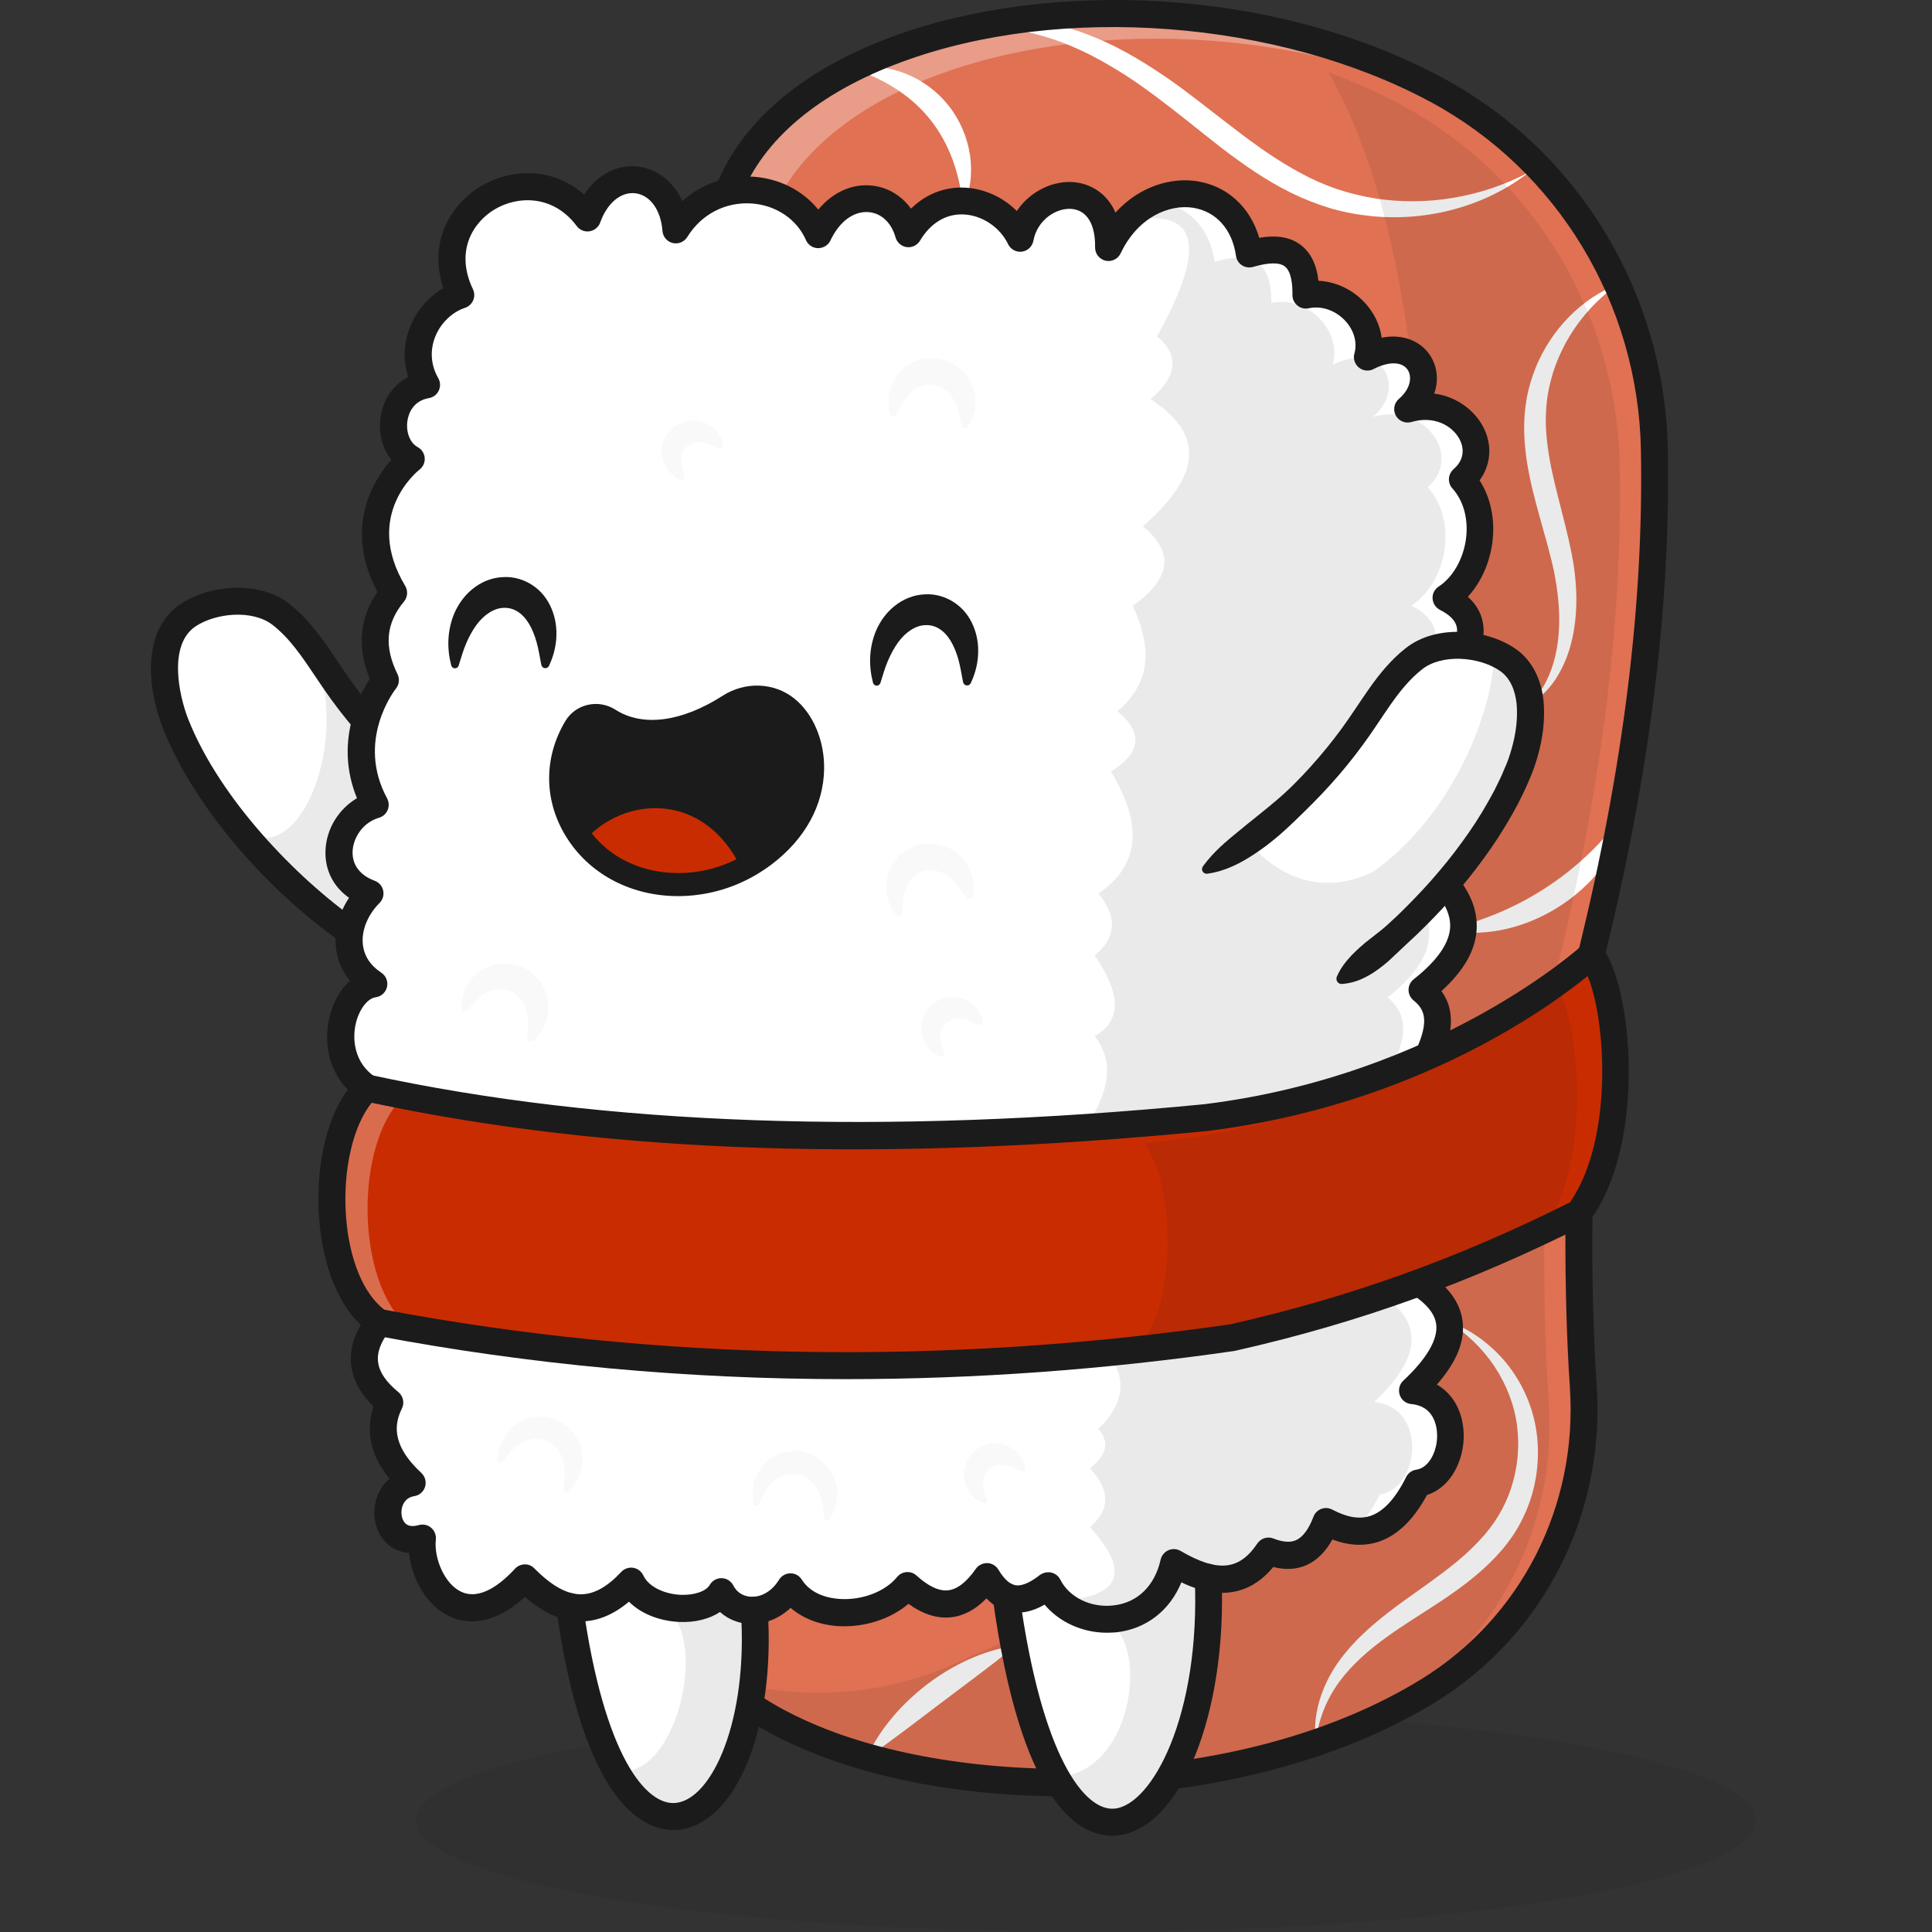 <svg width="64" height="64" viewBox="0 0 64 64" fill="none" xmlns="http://www.w3.org/2000/svg">
<rect x="0" y="0" width="64" height="64" fill="#333333" stroke="none"/>
<g clip-path="url(#clip0_766_11229)">
<g opacity="0.3">
<path opacity="0.3" d="M35.975 64C48.233 64 58.169 62.345 58.169 60.304C58.169 58.263 48.233 56.608 35.975 56.608C23.718 56.608 13.782 58.263 13.782 60.304C13.782 62.345 23.718 64 35.975 64Z" fill="#1B1B1B"/>
</g>
<path d="M52.712 31.645C52.712 31.645 52 39.203 52.45 45.939C52.722 49.995 50.764 53.892 47.306 56.013C39.456 60.835 25.815 59.668 22.747 54.326C22.553 53.992 22.403 53.639 22.299 53.272L24.123 6.36C26.133 1.21 35.393 -0.86 43.279 1.281C44.788 1.69 46.248 2.254 47.596 2.978C51.972 5.334 54.712 9.931 54.803 14.914C54.9 20.353 54.111 25.945 52.712 31.645Z" fill="#E07153"/>
<path d="M31.02 1.133C31.424 0.931 31.862 0.794 32.312 0.709C32.762 0.628 33.225 0.605 33.688 0.625C34.149 0.651 34.609 0.725 35.06 0.832C35.51 0.944 35.947 1.102 36.372 1.281C37.224 1.641 38.011 2.131 38.761 2.649C39.509 3.175 40.206 3.749 40.918 4.285C41.623 4.827 42.34 5.337 43.104 5.743C43.483 5.95 43.877 6.121 44.282 6.261C44.485 6.325 44.691 6.391 44.9 6.437C45.106 6.496 45.319 6.529 45.533 6.57C47.24 6.838 49.054 6.549 50.649 5.707C49.222 6.825 47.314 7.341 45.459 7.162C44.996 7.116 44.533 7.034 44.081 6.902C43.63 6.766 43.193 6.595 42.773 6.389C41.933 5.975 41.175 5.444 40.455 4.893C39.738 4.334 39.048 3.765 38.339 3.234C37.985 2.968 37.626 2.713 37.258 2.476C36.886 2.241 36.51 2.019 36.12 1.82C35.342 1.427 34.515 1.128 33.65 0.993C33.218 0.921 32.778 0.898 32.337 0.916C31.895 0.942 31.455 1.013 31.02 1.133Z" fill="white"/>
<path d="M28.285 2.282C28.842 2.149 29.445 2.223 29.994 2.437C30.544 2.654 31.045 3.022 31.422 3.497C31.798 3.971 32.042 4.543 32.131 5.128C32.218 5.712 32.157 6.32 31.902 6.835C31.841 6.269 31.729 5.755 31.551 5.276C31.373 4.798 31.129 4.359 30.826 3.974C30.521 3.588 30.15 3.254 29.725 2.973C29.295 2.69 28.822 2.465 28.285 2.282Z" fill="white"/>
<path d="M53.603 9.413C52.547 10.159 51.794 11.22 51.435 12.379C51.349 12.67 51.282 12.964 51.244 13.262C51.211 13.559 51.199 13.86 51.211 14.163C51.239 14.768 51.351 15.376 51.496 15.988C51.641 16.601 51.814 17.219 51.959 17.854C52.03 18.173 52.099 18.492 52.145 18.827C52.188 19.159 52.219 19.493 52.219 19.827C52.221 20.496 52.132 21.175 51.888 21.805C51.758 22.117 51.606 22.418 51.4 22.681C51.194 22.941 50.947 23.169 50.675 23.342C50.893 23.102 51.079 22.844 51.221 22.569C51.361 22.29 51.463 21.994 51.529 21.696C51.664 21.093 51.677 20.473 51.618 19.858C51.59 19.552 51.539 19.245 51.481 18.942C51.417 18.643 51.339 18.334 51.257 18.03C51.089 17.42 50.906 16.803 50.753 16.165C50.68 15.845 50.613 15.519 50.565 15.19C50.519 14.858 50.491 14.521 50.489 14.181C50.489 13.842 50.519 13.497 50.58 13.16C50.644 12.823 50.746 12.494 50.87 12.18C51.384 10.919 52.389 9.878 53.603 9.413Z" fill="white"/>
<path d="M54.012 26.678C53.911 27.337 53.623 27.964 53.236 28.518C52.847 29.072 52.351 29.555 51.791 29.937C51.229 30.32 50.601 30.604 49.944 30.762C49.288 30.918 48.601 30.953 47.953 30.803C48.593 30.632 49.189 30.438 49.756 30.19C50.324 29.943 50.858 29.646 51.364 29.304C51.868 28.962 52.341 28.572 52.779 28.135C53.219 27.696 53.618 27.211 54.012 26.678Z" fill="white"/>
<path d="M47.942 43.759C48.652 44.004 49.293 44.461 49.804 45.04C50.311 45.625 50.68 46.35 50.845 47.128C51.008 47.907 50.972 48.726 50.753 49.497C50.641 49.882 50.481 50.255 50.28 50.605C50.077 50.954 49.83 51.271 49.56 51.559C49.018 52.136 48.395 52.598 47.769 53.017C47.141 53.435 46.51 53.813 45.922 54.239C45.337 54.663 44.788 55.138 44.365 55.712C43.946 56.289 43.656 56.981 43.59 57.729C43.536 57.356 43.562 56.971 43.643 56.595C43.724 56.22 43.867 55.858 44.05 55.513C44.426 54.827 44.973 54.257 45.556 53.765C46.139 53.27 46.767 52.848 47.36 52.419C47.955 51.991 48.527 51.549 49.003 51.036C49.486 50.528 49.848 49.941 50.061 49.285C50.275 48.629 50.344 47.922 50.255 47.23C50.166 46.539 49.904 45.867 49.507 45.267C49.112 44.67 48.576 44.157 47.942 43.759Z" fill="white"/>
<path d="M28.73 58.208C28.939 57.711 29.239 57.272 29.58 56.868C29.921 56.465 30.31 56.102 30.73 55.783C31.149 55.464 31.605 55.191 32.086 54.974C32.566 54.757 33.073 54.592 33.607 54.53C33.202 54.885 32.793 55.189 32.391 55.495L31.19 56.399L29.992 57.307C29.585 57.606 29.18 57.917 28.73 58.208Z" fill="white"/>
<g opacity="0.55">
<path opacity="0.55" d="M48.876 3.765C47.556 3.063 46.131 2.517 44.656 2.118C36.772 -0.023 27.512 2.044 25.499 7.198L23.675 54.109C23.782 54.477 23.932 54.827 24.125 55.163C24.555 55.911 25.194 56.58 25.995 57.16C24.538 56.417 23.401 55.467 22.747 54.329C22.553 53.994 22.403 53.642 22.299 53.275L24.123 6.363C26.133 1.212 35.393 -0.858 43.279 1.284C44.788 1.692 46.248 2.256 47.596 2.981C48.039 3.219 48.466 3.481 48.876 3.765Z" fill="white"/>
</g>
<path d="M35.222 59.505C32.226 59.505 29.381 59.028 27.054 58.119C24.232 57.019 22.439 55.385 21.869 53.394C21.8 53.157 21.938 52.91 22.174 52.841C22.411 52.772 22.658 52.91 22.726 53.147C23.345 55.309 25.596 56.59 27.377 57.284C32.488 59.28 41.254 59.206 47.075 55.63C50.379 53.601 52.267 49.898 52.005 45.967C51.557 39.272 52.262 31.678 52.27 31.602C52.272 31.579 52.275 31.558 52.28 31.538C53.77 25.473 54.45 20.039 54.358 14.924C54.272 10.069 51.6 5.643 47.385 3.374C42.333 0.656 35.133 0.112 29.875 2.052C27.127 3.065 25.283 4.612 24.538 6.524C24.449 6.754 24.189 6.866 23.96 6.777C23.731 6.687 23.619 6.427 23.708 6.197C24.55 4.04 26.575 2.317 29.567 1.212C32.154 0.258 35.339 -0.153 38.537 0.051C41.923 0.268 45.129 1.146 47.807 2.588C52.305 5.01 55.157 9.73 55.249 14.909C55.343 20.093 54.656 25.591 53.152 31.719C53.104 32.265 52.468 39.507 52.893 45.908C53.178 50.173 51.125 54.191 47.538 56.394C44.79 58.081 41.124 59.16 37.217 59.434C36.548 59.482 35.881 59.505 35.222 59.505Z" fill="#1B1B1B"/>
<path d="M11.586 30.869C10.416 30.047 9.205 28.947 8.162 27.722C7.167 26.55 6.328 25.267 5.824 24C5.389 22.905 5.119 21.116 6.236 20.376C7.071 19.825 8.48 19.715 9.302 20.351C9.785 20.726 10.162 21.208 10.513 21.716C10.716 22.01 10.91 22.311 11.113 22.604C11.423 23.051 11.754 23.485 12.11 23.896C14.713 26.75 14.074 28.988 11.586 30.869Z" fill="white"/>
<path d="M11.589 30.948L11.551 30.923C10.352 30.083 9.134 28.96 8.114 27.763C7.05 26.509 6.239 25.215 5.766 24.021C5.369 23.018 5.013 21.108 6.203 20.32C7.03 19.774 8.488 19.636 9.342 20.299C9.854 20.695 10.248 21.218 10.566 21.678C10.67 21.828 10.772 21.979 10.871 22.13C10.968 22.275 11.067 22.421 11.166 22.563C11.477 23.013 11.813 23.447 12.159 23.85C13.377 25.187 13.94 26.466 13.833 27.645C13.726 28.804 13.003 29.874 11.627 30.918L11.589 30.948ZM7.875 19.98C7.289 19.98 6.694 20.149 6.272 20.427C5.15 21.17 5.501 23.005 5.885 23.975C6.353 25.157 7.157 26.438 8.21 27.681C9.21 28.858 10.408 29.96 11.584 30.793C12.907 29.782 13.601 28.751 13.703 27.638C13.807 26.494 13.255 25.249 12.062 23.937C11.711 23.526 11.373 23.089 11.06 22.637C10.96 22.494 10.861 22.346 10.765 22.201C10.663 22.05 10.564 21.9 10.459 21.749C10.146 21.297 9.76 20.784 9.264 20.399C8.887 20.108 8.383 19.98 7.875 19.98Z" fill="#1B1B1B"/>
<g opacity="0.3">
<path opacity="0.3" d="M44.729 57.307C45.225 57.065 45.704 56.805 46.162 56.524C49.619 54.403 51.575 50.508 51.303 46.449C50.855 39.711 51.565 32.156 51.565 32.156C52.967 26.456 53.753 20.864 53.656 15.427C53.567 10.445 50.827 5.848 46.449 3.492C45.668 3.071 44.846 2.706 44.002 2.392C50.695 14.003 46.614 49.331 32.203 54.837C29.717 56.105 26.898 56.463 23.749 55.595C27.845 59.579 38.771 60.34 46.027 56.718C45.607 56.93 45.175 57.126 44.729 57.307Z" fill="#1B1B1B"/>
</g>
<g opacity="0.3">
<path opacity="0.3" d="M11.459 30.742C10.289 29.92 9.078 28.82 8.035 27.594C8.068 27.548 8.088 27.526 8.088 27.526C9.922 28.812 11.65 24.526 10.386 21.586C10.589 21.88 10.782 22.181 10.986 22.474C11.296 22.921 11.627 23.355 11.983 23.766C14.586 26.622 13.947 28.86 11.459 30.742Z" fill="#1B1B1B"/>
</g>
<path d="M20.401 58.507C19.773 57.292 19.223 55.365 18.865 52.583L22.088 52.654L24.985 52.718C25.367 58.829 22.464 62.507 20.401 58.507Z" fill="white"/>
<path d="M22.302 60.243C21.602 60.243 20.918 59.65 20.343 58.535C19.653 57.203 19.134 55.202 18.801 52.588L18.791 52.511L25.049 52.649L25.052 52.71C25.314 56.904 24.031 59.809 22.642 60.194C22.53 60.227 22.416 60.243 22.302 60.243ZM18.941 52.649C19.274 55.209 19.785 57.169 20.46 58.474C21.096 59.709 21.859 60.273 22.609 60.066C23.94 59.696 25.166 56.873 24.924 52.782L18.941 52.649Z" fill="#1B1B1B"/>
<path d="M35.047 58.984C34.35 57.813 33.734 55.845 33.327 52.881L36.871 52.547L40.023 52.248C40.282 58.374 37.258 62.7 35.047 58.984Z" fill="white"/>
<path d="M36.835 60.426C36.309 60.426 35.65 60.123 34.991 59.017C34.225 57.734 33.645 55.671 33.264 52.892L33.253 52.825L40.081 52.179L40.084 52.246C40.252 56.202 38.98 59.844 37.245 60.365C37.123 60.401 36.985 60.426 36.835 60.426ZM33.398 52.94C33.778 55.671 34.35 57.693 35.1 58.954C35.736 60.021 36.467 60.467 37.212 60.243C38.669 59.806 40.13 56.654 39.962 52.317L33.398 52.94Z" fill="#1B1B1B"/>
<path d="M11.586 31.316C11.497 31.316 11.408 31.29 11.332 31.234C8.712 29.394 6.389 26.619 5.412 24.161C4.865 22.783 4.69 20.864 5.992 20.001C6.923 19.386 8.559 19.207 9.574 19.996C10.256 20.524 10.729 21.231 11.187 21.915C11.284 22.061 11.38 22.204 11.479 22.347C11.782 22.783 12.108 23.207 12.449 23.602C12.609 23.789 12.589 24.072 12.403 24.233C12.217 24.394 11.935 24.373 11.774 24.187C11.416 23.768 11.07 23.322 10.749 22.857C10.648 22.712 10.548 22.564 10.449 22.413C10.011 21.76 9.599 21.145 9.032 20.703C8.358 20.182 7.15 20.307 6.483 20.746C5.565 21.354 5.923 23.031 6.239 23.832C7.279 26.453 9.803 29.072 11.843 30.504C12.044 30.645 12.092 30.925 11.953 31.127C11.866 31.25 11.726 31.316 11.586 31.316Z" fill="#1B1B1B"/>
<g opacity="0.3">
<path opacity="0.3" d="M35.047 58.984C35.085 58.903 35.11 58.854 35.11 58.854C37.759 58.63 38.171 53.637 36.23 53.596L36.871 52.544L40.023 52.246C40.282 58.374 37.258 62.701 35.047 58.984Z" fill="#1B1B1B"/>
</g>
<path d="M47.489 26.471C48.553 27.196 48.265 27.919 47.266 28.641C49.138 30.218 48.67 31.561 47.108 32.789C47.843 33.365 47.69 34.144 47.316 34.974C47.253 35.117 47.182 35.26 47.108 35.405L46.726 42.327C46.899 42.419 47.054 42.516 47.192 42.616C48.431 43.506 48.296 44.653 46.79 46.059C48.571 46.217 48.316 48.93 46.981 49.122C46.161 50.776 45.116 51.029 43.928 50.398C43.506 51.498 42.837 51.697 42.02 51.376C41.17 52.642 40.069 52.45 38.883 51.758C38.402 53.874 36.179 54.048 35.113 53.04C34.958 52.892 34.828 52.718 34.729 52.524C33.958 53.137 33.261 53.183 32.694 52.226C31.882 53.395 30.999 53.367 30.066 52.524C29.175 53.609 26.977 53.808 26.184 52.568C25.578 53.558 24.339 53.589 23.894 52.726C23.416 53.555 21.414 53.461 20.905 52.374C19.62 53.747 18.473 53.367 17.387 52.266C15.267 54.564 13.843 52.318 13.995 50.947C12.639 51.337 12.449 49.311 13.657 49.119C12.723 48.257 12.469 47.368 12.914 46.46C11.869 45.602 11.848 44.711 12.553 43.8L12.161 36.038C10.678 35.02 11.316 32.73 12.385 32.592C11.233 31.826 11.398 30.453 12.258 29.593C10.648 28.996 11.113 27.041 12.431 26.658C11.23 24.452 12.764 22.538 12.764 22.538C12.24 21.466 12.326 20.501 13.039 19.646C11.406 16.923 13.624 15.21 13.624 15.21C12.733 14.73 12.83 12.977 14.133 12.755C13.433 11.542 14.163 10.138 15.267 9.776C13.911 6.925 17.684 4.842 19.465 7.223C20.144 5.319 22.243 5.638 22.393 7.616C23.578 5.702 26.313 5.952 27.107 7.775C27.901 6.095 29.682 6.274 30.096 7.744C31.124 6.011 33.159 6.565 33.795 7.892C34.113 6.156 36.764 5.733 36.721 8.198C36.879 7.862 37.074 7.573 37.293 7.333C37.517 7.083 37.771 6.884 38.033 6.738C39.407 5.973 41.124 6.575 41.384 8.413C42.496 8.086 43.279 8.283 43.261 9.773C44.452 9.521 45.614 10.677 45.297 11.825C46.92 10.983 47.777 12.561 46.632 13.548C48.344 13.043 49.621 14.855 48.443 15.876C49.456 17.002 49.079 19.036 47.904 19.802C49.354 20.54 48.576 21.729 47.777 22.768C49.502 24.189 48.805 25.297 47.489 26.471Z" fill="white"/>
<path d="M36.675 53.701C36.087 53.701 35.502 53.489 35.085 53.106L35.065 53.088C34.92 52.95 34.797 52.795 34.703 52.624C34.271 52.953 33.889 53.081 33.541 53.017C33.223 52.958 32.935 52.731 32.686 52.343C32.309 52.856 31.902 53.142 31.47 53.19C31.032 53.241 30.559 53.047 30.068 52.619C29.559 53.198 28.674 53.535 27.791 53.481C27.089 53.441 26.522 53.157 26.181 52.685C25.863 53.152 25.362 53.428 24.861 53.407C24.449 53.392 24.1 53.19 23.886 52.848C23.634 53.18 23.126 53.366 22.523 53.341C21.795 53.31 21.164 52.978 20.887 52.486C20.345 53.042 19.814 53.318 19.259 53.323C19.251 53.323 19.244 53.323 19.236 53.323C18.643 53.323 18.035 53.009 17.384 52.361C16.351 53.453 15.555 53.42 15.066 53.195C14.306 52.846 13.873 51.82 13.922 51.033C13.568 51.11 13.263 51.033 13.049 50.809C12.8 50.546 12.718 50.112 12.848 49.729C12.957 49.403 13.202 49.173 13.522 49.083C12.652 48.239 12.421 47.363 12.833 46.48C11.861 45.661 11.744 44.755 12.487 43.782L12.098 36.074C11.243 35.469 11.118 34.489 11.291 33.771C11.441 33.151 11.8 32.694 12.227 32.564C11.805 32.245 11.558 31.819 11.51 31.326C11.451 30.744 11.688 30.111 12.143 29.619C11.507 29.351 11.146 28.822 11.166 28.189C11.192 27.485 11.668 26.849 12.334 26.622C11.278 24.585 12.497 22.788 12.688 22.525C12.179 21.458 12.271 20.486 12.96 19.633C11.525 17.196 13.146 15.542 13.512 15.213C13.115 14.95 12.904 14.401 12.993 13.842C13.09 13.25 13.474 12.831 14.031 12.701C13.749 12.165 13.713 11.562 13.929 10.991C14.153 10.404 14.616 9.937 15.176 9.73C14.524 8.288 15.168 7.07 16.109 6.498C17.046 5.929 18.473 5.881 19.442 7.085C19.773 6.264 20.424 5.796 21.124 5.891C21.813 5.983 22.314 6.578 22.434 7.425C23.014 6.598 23.94 6.154 24.945 6.225C25.889 6.294 26.705 6.825 27.105 7.622C27.499 6.879 28.145 6.458 28.817 6.511C29.404 6.56 29.89 6.968 30.109 7.583C30.557 6.904 31.2 6.547 31.936 6.583C32.673 6.616 33.388 7.057 33.765 7.701C34.014 6.807 34.861 6.333 35.556 6.401C36.118 6.458 36.708 6.894 36.772 7.935C36.907 7.693 37.062 7.473 37.24 7.279C37.464 7.029 37.721 6.825 37.998 6.672C38.718 6.271 39.55 6.23 40.224 6.565C40.87 6.886 41.297 7.509 41.432 8.321C42.084 8.14 42.552 8.168 42.864 8.405C43.167 8.637 43.317 9.056 43.32 9.686C43.895 9.595 44.503 9.809 44.925 10.263C45.307 10.672 45.472 11.2 45.383 11.7C46.222 11.315 46.8 11.585 47.047 11.95C47.288 12.31 47.309 12.902 46.838 13.423C47.762 13.25 48.487 13.727 48.789 14.281C49.092 14.835 48.99 15.44 48.53 15.874C48.973 16.394 49.166 17.132 49.064 17.905C48.962 18.689 48.576 19.383 48.021 19.787C48.428 20.014 48.672 20.299 48.749 20.636C48.899 21.303 48.377 22.073 47.861 22.75C48.525 23.306 48.853 23.845 48.863 24.391C48.879 25.167 48.237 25.866 47.589 26.453C48.006 26.755 48.22 27.074 48.225 27.405C48.23 27.799 47.95 28.199 47.367 28.633C48.174 29.328 48.56 29.996 48.548 30.678C48.535 31.377 48.097 32.064 47.207 32.778C47.942 33.411 47.706 34.249 47.372 34.989C47.306 35.134 47.233 35.282 47.169 35.41L46.79 42.279C46.953 42.368 47.1 42.46 47.227 42.552C47.769 42.94 48.059 43.386 48.09 43.876C48.13 44.507 47.739 45.222 46.93 46.003C47.777 46.146 48.1 46.881 48.115 47.493C48.133 48.218 47.757 49.043 47.021 49.17C46.607 49.997 46.108 50.508 45.543 50.691C45.073 50.845 44.538 50.771 43.958 50.477C43.752 50.988 43.475 51.322 43.134 51.472C42.824 51.61 42.465 51.6 42.04 51.444C41.084 52.823 39.819 52.358 38.919 51.848C38.692 52.731 38.14 53.349 37.357 53.589C37.138 53.668 36.907 53.701 36.675 53.701ZM35.138 52.984L35.154 52.996C35.701 53.514 36.571 53.709 37.321 53.479C38.084 53.246 38.616 52.631 38.817 51.748L38.837 51.664L38.911 51.707C40.308 52.522 41.249 52.409 41.964 51.345L41.992 51.301L42.04 51.319C42.452 51.48 42.793 51.498 43.083 51.368C43.406 51.225 43.668 50.891 43.867 50.377L43.892 50.311L43.956 50.344C44.536 50.653 45.042 50.73 45.505 50.582C46.042 50.408 46.52 49.908 46.922 49.096L46.937 49.066L46.971 49.06C47.655 48.964 48.006 48.188 47.988 47.509C47.973 46.891 47.647 46.202 46.782 46.125L46.64 46.112L46.744 46.015C47.591 45.224 48.001 44.512 47.963 43.899C47.935 43.45 47.662 43.037 47.154 42.672C47.021 42.575 46.866 42.48 46.696 42.388L46.66 42.368L47.052 35.379C47.118 35.249 47.194 35.099 47.258 34.95C47.581 34.236 47.81 33.424 47.067 32.842L47.004 32.791L47.067 32.74C47.968 32.033 48.41 31.362 48.42 30.688C48.431 30.032 48.039 29.379 47.222 28.692L47.159 28.638L47.225 28.59C47.815 28.164 48.1 27.781 48.095 27.418C48.09 27.114 47.874 26.813 47.449 26.525L47.38 26.479L47.441 26.425C48.087 25.849 48.749 25.157 48.733 24.406C48.723 23.886 48.395 23.367 47.731 22.821L47.683 22.783L47.721 22.735C48.232 22.071 48.764 21.308 48.624 20.68C48.55 20.353 48.303 20.085 47.871 19.866L47.772 19.814L47.863 19.753C48.433 19.383 48.833 18.692 48.937 17.903C49.036 17.142 48.838 16.422 48.393 15.925L48.349 15.876L48.398 15.833C48.85 15.44 48.957 14.873 48.675 14.355C48.372 13.798 47.606 13.329 46.642 13.612L46.36 13.696L46.584 13.502C47.169 12.997 47.176 12.387 46.94 12.035C46.711 11.695 46.151 11.453 45.319 11.887L45.19 11.953L45.228 11.813C45.365 11.317 45.218 10.776 44.831 10.363C44.419 9.921 43.819 9.722 43.266 9.84L43.188 9.855V9.776C43.195 9.156 43.06 8.732 42.781 8.52C42.493 8.3 42.038 8.285 41.392 8.477L41.32 8.497L41.31 8.423C41.196 7.619 40.789 7.004 40.16 6.692C39.524 6.376 38.738 6.414 38.054 6.797C37.789 6.945 37.545 7.142 37.329 7.379C37.108 7.622 36.919 7.907 36.767 8.229L36.639 8.497L36.645 8.201C36.662 7.234 36.248 6.613 35.538 6.542C34.859 6.473 34.017 6.976 33.846 7.905L33.81 8.099L33.727 7.923C33.398 7.239 32.676 6.756 31.925 6.723C31.195 6.69 30.562 7.065 30.14 7.777L30.063 7.905L30.023 7.762C29.842 7.124 29.374 6.698 28.799 6.649C28.148 6.593 27.517 7.037 27.153 7.805L27.092 7.93L27.036 7.803C26.677 6.983 25.871 6.43 24.927 6.363C23.912 6.289 22.978 6.772 22.434 7.652L22.332 7.818L22.317 7.624C22.251 6.746 21.772 6.121 21.098 6.029C20.432 5.939 19.808 6.417 19.513 7.246L19.473 7.359L19.401 7.264C18.48 6.031 17.079 6.065 16.165 6.618C15.26 7.17 14.644 8.349 15.311 9.75L15.341 9.817L15.273 9.84C14.718 10.021 14.257 10.473 14.039 11.047C13.825 11.608 13.873 12.203 14.174 12.724L14.219 12.803L14.13 12.818C13.583 12.913 13.202 13.306 13.11 13.87C13.021 14.411 13.24 14.939 13.642 15.156L13.728 15.202L13.649 15.264C13.56 15.332 11.497 16.974 13.082 19.615L13.105 19.654L13.077 19.689C12.38 20.529 12.291 21.453 12.81 22.512L12.828 22.548L12.802 22.579C12.787 22.597 11.309 24.488 12.472 26.635L12.51 26.704L12.433 26.727C11.79 26.913 11.306 27.533 11.284 28.199C11.261 28.812 11.619 29.302 12.265 29.542L12.36 29.575L12.288 29.647C11.815 30.121 11.568 30.747 11.624 31.318C11.675 31.816 11.945 32.24 12.405 32.546L12.548 32.641L12.377 32.664C11.945 32.72 11.553 33.179 11.403 33.807C11.238 34.491 11.357 35.425 12.184 35.995L12.21 36.012L12.604 43.831L12.589 43.848C11.861 44.788 11.976 45.627 12.94 46.419L12.978 46.452L12.955 46.498C12.527 47.371 12.772 48.239 13.682 49.081L13.779 49.17L13.649 49.191C13.316 49.244 13.062 49.459 12.955 49.778C12.84 50.117 12.909 50.498 13.128 50.727C13.265 50.873 13.522 51.018 13.962 50.893L14.054 50.868L14.044 50.962C13.96 51.712 14.367 52.744 15.107 53.086C15.565 53.297 16.323 53.318 17.325 52.233L17.371 52.185L17.417 52.233C18.063 52.887 18.653 53.203 19.226 53.203C19.233 53.203 19.238 53.203 19.246 53.203C19.785 53.195 20.307 52.915 20.844 52.34L20.907 52.271L20.948 52.356C21.18 52.851 21.795 53.19 22.515 53.221C23.116 53.246 23.629 53.042 23.823 52.703L23.881 52.601L23.935 52.705C24.118 53.06 24.454 53.272 24.853 53.287C25.344 53.303 25.817 53.027 26.115 52.542L26.168 52.455L26.224 52.542C26.535 53.029 27.092 53.321 27.789 53.361C28.644 53.412 29.534 53.063 30.002 52.493L30.045 52.443L30.094 52.488C30.577 52.925 31.03 53.119 31.445 53.073C31.859 53.024 32.256 52.731 32.625 52.2L32.681 52.118L32.732 52.203C32.974 52.608 33.248 52.843 33.551 52.899C33.877 52.961 34.245 52.823 34.673 52.483L34.734 52.435L34.77 52.506C34.871 52.677 34.991 52.838 35.138 52.984Z" fill="#1B1B1B"/>
<path d="M36.667 54.086C35.856 54.086 35.085 53.734 34.604 53.155C34.207 53.384 33.833 53.464 33.472 53.397C33.18 53.343 32.915 53.193 32.676 52.95C32.317 53.318 31.928 53.527 31.513 53.573C31.053 53.627 30.577 53.476 30.094 53.129C29.496 53.635 28.631 53.918 27.768 53.867C27.145 53.828 26.596 53.614 26.191 53.262C25.817 53.614 25.337 53.811 24.846 53.795C24.466 53.782 24.12 53.64 23.851 53.4C23.505 53.629 23.029 53.752 22.505 53.729C21.95 53.706 21.287 53.512 20.836 53.058C20.327 53.486 19.798 53.706 19.261 53.711C18.641 53.721 18.028 53.451 17.389 52.897C16.262 53.928 15.361 53.762 14.904 53.55C14.112 53.185 13.639 52.274 13.548 51.447C13.245 51.422 12.975 51.297 12.769 51.08C12.418 50.709 12.306 50.135 12.482 49.612C12.566 49.359 12.713 49.147 12.904 48.986C12.156 48.07 12.159 47.228 12.375 46.59C11.477 45.714 11.378 44.691 12.092 43.672L11.719 36.278C10.843 35.558 10.721 34.486 10.915 33.687C11.037 33.184 11.281 32.766 11.596 32.493C11.329 32.168 11.166 31.783 11.126 31.369C11.07 30.823 11.23 30.244 11.563 29.741C11.044 29.376 10.759 28.822 10.782 28.179C10.808 27.459 11.217 26.801 11.825 26.441C11.077 24.618 11.881 23.061 12.25 22.49C11.823 21.456 11.909 20.471 12.502 19.608C11.378 17.482 12.362 15.912 12.963 15.23C12.662 14.855 12.525 14.329 12.614 13.786C12.708 13.201 13.041 12.739 13.522 12.489C13.352 11.961 13.364 11.399 13.571 10.863C13.784 10.302 14.186 9.832 14.687 9.546C14.186 8.045 14.901 6.795 15.909 6.182C16.865 5.6 18.267 5.49 19.348 6.447C19.788 5.779 20.455 5.426 21.172 5.523C21.719 5.597 22.294 5.973 22.604 6.664C23.243 6.085 24.077 5.791 24.97 5.855C25.83 5.917 26.598 6.317 27.107 6.943C27.573 6.384 28.198 6.088 28.847 6.144C29.389 6.19 29.857 6.47 30.178 6.912C30.664 6.432 31.284 6.187 31.953 6.215C32.607 6.246 33.225 6.532 33.683 6.989C34.136 6.312 34.922 5.968 35.594 6.036C36.12 6.09 36.665 6.389 36.952 7.042C37.743 6.169 38.794 5.873 39.639 6.001C40.651 6.154 41.414 6.858 41.715 7.879C42.297 7.777 42.75 7.856 43.091 8.117C43.419 8.367 43.612 8.757 43.676 9.301C44.238 9.327 44.793 9.582 45.202 10.018C45.52 10.358 45.714 10.766 45.77 11.187C46.502 11.042 47.072 11.325 47.36 11.751C47.619 12.134 47.663 12.599 47.51 13.038C48.26 13.135 48.838 13.597 49.118 14.115C49.446 14.717 49.398 15.386 49.013 15.912C49.382 16.486 49.535 17.214 49.436 17.972C49.344 18.666 49.054 19.302 48.624 19.769C48.881 19.998 49.044 20.266 49.112 20.573C49.275 21.298 48.856 22.043 48.367 22.719C48.94 23.271 49.224 23.825 49.235 24.404C49.25 25.195 48.744 25.877 48.151 26.461C48.441 26.757 48.591 27.079 48.596 27.421C48.601 27.845 48.385 28.258 47.937 28.672C48.609 29.343 48.929 30.012 48.919 30.703C48.907 31.431 48.522 32.13 47.749 32.832C48.408 33.73 47.881 34.851 47.535 35.533L47.174 42.087C47.937 42.557 48.367 43.118 48.449 43.759C48.535 44.423 48.255 45.117 47.599 45.865C48.136 46.176 48.466 46.761 48.487 47.504C48.51 48.328 48.09 49.262 47.271 49.523C46.823 50.352 46.279 50.875 45.653 51.077C45.185 51.227 44.676 51.202 44.136 50.998C43.91 51.409 43.623 51.692 43.282 51.845C42.954 51.991 42.585 52.011 42.178 51.909C41.163 53.142 39.898 52.785 39.135 52.417C38.751 53.349 37.98 53.953 36.998 54.071C36.891 54.079 36.779 54.086 36.667 54.086ZM34.726 52.083C34.759 52.083 34.79 52.085 34.823 52.093C34.953 52.121 35.065 52.208 35.126 52.33C35.421 52.92 36.148 53.272 36.899 53.18C37.688 53.086 38.252 52.532 38.448 51.664C38.479 51.526 38.575 51.411 38.705 51.353C38.835 51.297 38.985 51.304 39.107 51.376C40.338 52.093 41.051 52.024 41.651 51.13C41.768 50.957 41.989 50.888 42.183 50.965C42.496 51.087 42.74 51.105 42.931 51.021C43.157 50.921 43.353 50.658 43.511 50.242C43.556 50.122 43.651 50.028 43.77 49.984C43.89 49.939 44.022 49.949 44.134 50.008C44.62 50.265 45.029 50.334 45.388 50.219C45.823 50.079 46.225 49.645 46.581 48.928C46.647 48.795 46.772 48.706 46.917 48.685C47.36 48.621 47.622 48.032 47.606 47.521C47.599 47.241 47.5 46.577 46.749 46.511C46.574 46.495 46.424 46.378 46.368 46.209C46.312 46.044 46.357 45.857 46.485 45.737C47.263 45.012 47.64 44.364 47.576 43.869C47.523 43.463 47.166 43.078 46.513 42.725C46.36 42.644 46.268 42.48 46.279 42.307L46.66 35.385C46.663 35.323 46.681 35.262 46.709 35.206C47.296 34.055 47.327 33.534 46.831 33.144C46.724 33.059 46.66 32.929 46.66 32.791C46.66 32.653 46.724 32.523 46.831 32.439C47.622 31.816 48.029 31.224 48.039 30.68C48.047 30.154 47.691 29.585 46.978 28.985C46.874 28.896 46.815 28.764 46.82 28.626C46.825 28.488 46.894 28.36 47.006 28.279C47.629 27.829 47.718 27.551 47.718 27.423C47.716 27.258 47.545 27.051 47.24 26.841C47.126 26.765 47.054 26.637 47.047 26.502C47.039 26.364 47.093 26.231 47.194 26.14C48.008 25.412 48.367 24.881 48.357 24.414C48.349 24.018 48.059 23.582 47.495 23.117C47.309 22.964 47.278 22.691 47.423 22.5C47.754 22.071 48.37 21.27 48.255 20.762C48.207 20.552 48.026 20.369 47.701 20.203C47.558 20.131 47.467 19.988 47.456 19.827C47.446 19.666 47.525 19.516 47.66 19.429C48.128 19.123 48.474 18.518 48.563 17.849C48.647 17.201 48.484 16.591 48.113 16.18C48.031 16.091 47.991 15.973 47.998 15.853C48.006 15.733 48.062 15.621 48.151 15.542C48.604 15.149 48.436 14.707 48.344 14.539C48.113 14.112 47.517 13.755 46.754 13.98C46.553 14.038 46.337 13.949 46.238 13.765C46.139 13.582 46.179 13.352 46.34 13.214C46.747 12.862 46.775 12.466 46.63 12.249C46.444 11.973 46.001 11.966 45.5 12.226C45.342 12.308 45.152 12.287 45.014 12.175C44.877 12.063 44.818 11.879 44.867 11.708C44.968 11.343 44.854 10.937 44.559 10.623C44.238 10.279 43.775 10.12 43.35 10.212C43.218 10.24 43.081 10.207 42.977 10.12C42.872 10.034 42.811 9.906 42.814 9.768C42.819 9.429 42.778 8.99 42.559 8.824C42.379 8.686 42.015 8.694 41.509 8.842C41.384 8.877 41.252 8.859 41.142 8.788C41.033 8.719 40.962 8.604 40.944 8.477C40.819 7.593 40.282 6.999 39.514 6.881C38.736 6.764 37.695 7.185 37.123 8.392C37.034 8.581 36.823 8.683 36.619 8.635C36.416 8.586 36.273 8.403 36.276 8.193C36.288 7.435 36.011 6.973 35.512 6.922C34.998 6.871 34.36 7.282 34.233 7.974C34.197 8.165 34.044 8.311 33.854 8.336C33.663 8.362 33.477 8.262 33.393 8.086C33.126 7.527 32.533 7.131 31.92 7.103C31.338 7.078 30.826 7.387 30.478 7.971C30.386 8.124 30.213 8.209 30.038 8.186C29.862 8.163 29.715 8.035 29.666 7.864C29.529 7.377 29.196 7.063 28.779 7.027C28.28 6.986 27.807 7.336 27.509 7.966C27.435 8.124 27.277 8.219 27.099 8.221C26.924 8.219 26.769 8.114 26.698 7.953C26.397 7.264 25.713 6.8 24.909 6.741C24.037 6.68 23.235 7.093 22.767 7.851C22.665 8.015 22.469 8.096 22.284 8.05C22.095 8.004 21.961 7.844 21.945 7.65C21.892 6.96 21.543 6.47 21.058 6.404C20.577 6.34 20.116 6.718 19.882 7.371C19.826 7.527 19.691 7.637 19.529 7.662C19.366 7.688 19.203 7.619 19.106 7.489C18.328 6.447 17.145 6.476 16.374 6.943C15.672 7.369 15.064 8.316 15.667 9.582C15.723 9.697 15.725 9.832 15.674 9.949C15.623 10.067 15.524 10.159 15.405 10.197C14.967 10.34 14.583 10.718 14.408 11.177C14.237 11.629 14.275 12.106 14.517 12.525C14.591 12.652 14.596 12.806 14.535 12.938C14.474 13.071 14.349 13.165 14.207 13.188C13.66 13.283 13.53 13.735 13.499 13.924C13.438 14.299 13.578 14.674 13.835 14.809C13.967 14.881 14.056 15.016 14.069 15.167C14.082 15.317 14.016 15.465 13.896 15.557C13.82 15.616 12.021 17.071 13.423 19.409C13.52 19.572 13.504 19.779 13.385 19.924C12.784 20.647 12.716 21.412 13.169 22.334C13.245 22.49 13.225 22.676 13.115 22.811C13.062 22.88 11.787 24.532 12.823 26.446C12.886 26.566 12.894 26.706 12.843 26.831C12.792 26.956 12.685 27.051 12.556 27.089C12.001 27.25 11.696 27.773 11.68 28.207C11.665 28.651 11.925 28.996 12.413 29.177C12.556 29.231 12.662 29.351 12.693 29.501C12.726 29.649 12.68 29.805 12.573 29.912C12.181 30.305 11.973 30.816 12.019 31.275C12.057 31.66 12.263 31.977 12.632 32.222C12.787 32.324 12.861 32.513 12.82 32.694C12.777 32.876 12.627 33.013 12.444 33.036C12.177 33.072 11.902 33.429 11.79 33.889C11.655 34.45 11.749 35.211 12.416 35.67C12.53 35.749 12.601 35.877 12.609 36.015L13.001 43.779C13.006 43.887 12.973 43.991 12.907 44.076C12.309 44.846 12.395 45.456 13.197 46.115C13.357 46.248 13.405 46.472 13.314 46.659C13.09 47.113 12.914 47.828 13.957 48.792C14.082 48.907 14.13 49.086 14.082 49.249C14.034 49.413 13.894 49.535 13.726 49.561C13.479 49.599 13.377 49.762 13.331 49.893C13.263 50.094 13.301 50.332 13.421 50.457C13.515 50.556 13.667 50.579 13.873 50.52C14.016 50.48 14.171 50.513 14.283 50.61C14.397 50.707 14.453 50.852 14.438 51C14.369 51.603 14.718 52.473 15.283 52.731C15.906 53.017 16.593 52.473 17.061 51.965C17.142 51.876 17.259 51.825 17.379 51.822C17.501 51.817 17.618 51.868 17.702 51.955C18.272 52.532 18.776 52.813 19.241 52.813C19.246 52.813 19.251 52.813 19.256 52.813C19.686 52.807 20.119 52.565 20.582 52.07C20.683 51.963 20.831 51.912 20.976 51.935C21.121 51.958 21.246 52.052 21.309 52.185C21.505 52.603 22.073 52.81 22.548 52.831C22.994 52.848 23.388 52.716 23.51 52.504C23.591 52.363 23.744 52.274 23.907 52.279C24.07 52.282 24.217 52.376 24.291 52.519C24.454 52.833 24.731 52.889 24.884 52.894C25.237 52.91 25.586 52.693 25.805 52.333C25.883 52.203 26.026 52.121 26.178 52.118C26.339 52.116 26.476 52.195 26.558 52.325C26.886 52.838 27.491 52.948 27.825 52.968C28.565 53.014 29.328 52.721 29.72 52.238C29.796 52.144 29.911 52.085 30.03 52.078C30.152 52.067 30.272 52.111 30.361 52.192C30.758 52.552 31.111 52.716 31.412 52.68C31.712 52.647 32.02 52.407 32.325 51.97C32.411 51.845 32.556 51.779 32.706 51.779C32.856 51.784 32.996 51.866 33.073 51.996C33.256 52.302 33.444 52.476 33.632 52.511C33.894 52.56 34.22 52.353 34.449 52.172C34.528 52.116 34.627 52.083 34.726 52.083Z" fill="#1B1B1B"/>
<g opacity="0.3">
<path opacity="0.3" d="M42.826 36.477C44.04 36.173 45.208 35.77 46.169 35.231H46.172C46.546 34.402 46.696 33.623 45.963 33.046C47.528 31.819 47.996 30.476 46.121 28.899C47.121 28.179 47.408 27.454 46.345 26.729C47.66 25.555 48.36 24.447 46.63 23.028C47.428 21.989 48.207 20.8 46.757 20.062C47.932 19.296 48.311 17.265 47.296 16.137C48.471 15.116 47.197 13.303 45.485 13.809C46.63 12.821 45.772 11.243 44.149 12.086C44.467 10.937 43.305 9.781 42.114 10.034C42.134 8.543 41.351 8.346 40.237 8.673C40.053 7.384 39.155 6.703 38.161 6.675C38.117 6.695 38.074 6.718 38.031 6.743L37.288 7.338C39.685 6.83 40.031 8.096 38.326 11.139C39.089 11.777 38.985 12.474 38.115 13.224C40.14 14.539 39.527 15.966 37.861 17.436C38.807 18.217 38.914 19.077 37.522 20.07C38.128 21.364 38.194 22.569 37.013 23.561C37.886 24.276 37.789 24.942 36.8 25.56C37.797 27.199 37.85 28.595 36.388 29.601C37.039 30.399 36.965 31.076 36.26 31.648C37.166 32.955 37.136 33.833 36.26 34.323C36.947 35.196 36.698 36.15 36.103 37.13C36.103 37.13 39.646 37.148 43.121 36.416C43.025 36.436 42.926 36.456 42.826 36.477Z" fill="#1B1B1B"/>
</g>
<path d="M50.331 25.463C49.275 28.13 46.716 30.882 44.373 32.472L39.931 28.817C40.42 28.526 40.895 28.212 41.356 27.873C41.356 27.87 41.356 27.87 41.356 27.87C42.781 26.813 44.032 25.522 45.042 24.062C45.592 23.265 46.088 22.405 46.851 21.811C47.606 21.224 48.861 21.269 49.705 21.711C49.779 21.749 49.85 21.79 49.916 21.834C51.036 22.576 50.764 24.368 50.331 25.463Z" fill="white"/>
<path d="M39.855 28.689C40.206 28.212 40.616 27.873 41.033 27.533C41.445 27.191 41.867 26.867 42.274 26.52C42.684 26.175 43.06 25.792 43.419 25.394C43.778 24.996 44.116 24.582 44.434 24.149C44.75 23.72 45.037 23.26 45.368 22.793C45.696 22.329 46.072 21.862 46.556 21.479C46.82 21.267 47.138 21.119 47.449 21.037C47.764 20.953 48.082 20.922 48.395 20.933C48.708 20.943 49.018 20.991 49.319 21.081C49.619 21.17 49.914 21.295 50.191 21.484C50.484 21.678 50.718 21.966 50.868 22.273C51.02 22.579 51.097 22.903 51.132 23.22C51.188 23.85 51.105 24.45 50.947 25.022C50.868 25.305 50.766 25.596 50.649 25.854C50.54 26.122 50.41 26.377 50.283 26.632C50.013 27.135 49.721 27.625 49.397 28.09C49.074 28.554 48.733 29.006 48.365 29.435C48.003 29.869 47.617 30.28 47.22 30.678L46.917 30.974L46.607 31.262L45.991 31.842C45.777 32.025 45.553 32.199 45.302 32.334C45.052 32.472 44.775 32.572 44.455 32.595C44.36 32.602 44.279 32.531 44.271 32.434C44.269 32.406 44.274 32.378 44.284 32.355L44.287 32.347C44.416 32.051 44.592 31.842 44.778 31.64C44.968 31.449 45.167 31.267 45.38 31.107C45.589 30.938 45.81 30.782 46.004 30.596C46.103 30.504 46.202 30.415 46.299 30.323L46.586 30.04C46.965 29.659 47.334 29.266 47.678 28.855C48.026 28.447 48.352 28.018 48.657 27.579C48.965 27.14 49.235 26.681 49.486 26.216C49.603 25.979 49.726 25.744 49.822 25.501C49.934 25.259 50.013 25.027 50.082 24.779C50.219 24.292 50.283 23.781 50.239 23.309C50.189 22.839 50.011 22.441 49.68 22.219C49.321 21.971 48.83 21.839 48.359 21.823C47.886 21.811 47.418 21.92 47.098 22.181C46.716 22.482 46.39 22.878 46.085 23.311C45.78 23.745 45.482 24.22 45.144 24.677C44.808 25.134 44.452 25.573 44.073 25.991C43.694 26.413 43.292 26.808 42.885 27.201C42.478 27.594 42.048 27.967 41.572 28.279C41.102 28.592 40.593 28.86 39.997 28.942C39.908 28.955 39.83 28.894 39.817 28.804C39.819 28.766 39.83 28.723 39.855 28.689Z" fill="#1B1B1B"/>
<path d="M52.305 40.18C48.543 42.074 44.882 43.397 40.832 44.313C39.651 44.484 38.471 44.629 37.293 44.752C37.23 44.76 37.169 44.765 37.105 44.772C28.814 45.627 20.625 45.336 12.55 43.807C10.543 42.427 10.543 37.577 12.159 36.045C19.569 37.654 27.952 37.975 37.105 37.276L37.108 37.273C38.041 37.202 38.982 37.12 39.934 37.028C47.958 36.045 52.712 31.648 52.712 31.648C53.59 32.745 54.114 37.728 52.305 40.18Z" fill="#CA2C02"/>
<g opacity="0.55">
<path opacity="0.55" d="M13.558 43.991C13.222 43.932 12.886 43.869 12.55 43.807C10.543 42.426 10.543 37.577 12.159 36.045C12.568 36.135 12.98 36.219 13.395 36.298C13.382 36.321 13.375 36.344 13.37 36.37C13.359 36.367 13.349 36.364 13.342 36.364C11.774 37.847 11.729 42.455 13.558 43.991Z" fill="white"/>
</g>
<path d="M28.02 45.686C22.739 45.686 17.542 45.206 12.469 44.247C12.408 44.236 12.35 44.211 12.299 44.175C11.337 43.514 10.709 42.133 10.574 40.392C10.421 38.435 10.925 36.599 11.853 35.716C11.96 35.614 12.11 35.573 12.253 35.604C19.989 37.283 29.287 37.61 39.888 36.579C47.652 35.63 52.364 31.357 52.41 31.316C52.501 31.232 52.621 31.188 52.745 31.198C52.867 31.209 52.982 31.267 53.058 31.364C54.081 32.643 54.559 37.871 52.661 40.444C52.621 40.5 52.565 40.546 52.504 40.576C48.688 42.498 45.009 43.823 40.929 44.744C40.916 44.747 40.906 44.749 40.893 44.752C36.566 45.377 32.266 45.686 28.02 45.686ZM12.731 43.386C21.747 45.081 31.175 45.245 40.751 43.871C44.717 42.973 48.296 41.689 52.008 39.828C53.445 37.761 53.208 33.817 52.593 32.332C51.249 33.424 46.797 36.633 39.987 37.467C29.247 38.514 20.193 38.208 12.314 36.531C11.691 37.286 11.345 38.795 11.464 40.321C11.571 41.725 12.042 42.861 12.731 43.386Z" fill="#1B1B1B"/>
<path d="M22.309 60.623C21.327 60.623 19.335 59.773 18.427 53.282C18.394 53.037 18.562 52.812 18.806 52.777C19.05 52.741 19.274 52.912 19.31 53.157C20.009 58.17 21.406 59.829 22.388 59.724C23.602 59.597 24.785 56.958 24.543 53.374C24.525 53.129 24.711 52.914 24.957 52.897C25.204 52.881 25.415 53.065 25.431 53.313C25.695 57.205 24.4 60.414 22.482 60.613C22.429 60.62 22.37 60.623 22.309 60.623Z" fill="#1B1B1B"/>
<path d="M36.838 60.809C35.696 60.809 33.813 59.694 32.887 52.943C32.854 52.697 33.024 52.473 33.269 52.44C33.513 52.407 33.737 52.578 33.77 52.822C34.508 58.201 35.93 60.005 36.917 59.913C38.158 59.801 39.771 56.837 39.578 52.269C39.568 52.021 39.758 51.814 40.002 51.804C40.247 51.794 40.455 51.985 40.465 52.23C40.659 56.766 39.102 60.613 36.995 60.804C36.945 60.807 36.894 60.809 36.838 60.809Z" fill="#1B1B1B"/>
<path d="M25.344 28.317C25.1 28.503 24.84 28.664 24.571 28.799C24.113 29.029 23.617 29.185 23.105 29.256C21.477 29.481 20.126 28.86 19.335 27.878C18.493 26.834 18.285 25.379 19.05 24.09C19.287 23.692 19.801 23.585 20.188 23.832C21.279 24.529 22.762 24.253 24.143 23.368C24.741 22.985 25.522 22.992 26.079 23.437C27.125 24.279 27.509 26.668 25.344 28.317Z" fill="#1B1B1B"/>
<path d="M24.571 28.799C24.113 29.029 23.617 29.185 23.105 29.256C21.477 29.481 20.126 28.86 19.335 27.878C20.658 26.336 23.357 26.198 24.571 28.799Z" fill="#CA2C02"/>
<path d="M22.459 29.685C20.956 29.685 19.6 29.003 18.819 27.819C18.017 26.607 17.982 25.142 18.722 23.896C18.885 23.62 19.147 23.426 19.46 23.352C19.775 23.276 20.116 23.334 20.393 23.513C21.291 24.087 22.584 23.916 23.937 23.049C24.688 22.566 25.644 22.604 26.313 23.14C26.934 23.636 27.313 24.529 27.3 25.468C27.285 26.665 26.675 27.786 25.576 28.623C24.861 29.167 24.026 29.519 23.156 29.636C22.922 29.67 22.688 29.685 22.459 29.685ZM19.735 24.085C19.702 24.085 19.666 24.09 19.633 24.098C19.523 24.123 19.432 24.192 19.376 24.289C18.791 25.277 18.819 26.438 19.455 27.398C20.192 28.516 21.571 29.082 23.055 28.881C23.792 28.779 24.505 28.48 25.115 28.016C26.021 27.324 26.527 26.418 26.54 25.463C26.547 24.764 26.273 24.09 25.84 23.743C25.425 23.411 24.825 23.393 24.349 23.697C22.734 24.733 21.144 24.902 19.984 24.161C19.905 24.108 19.821 24.085 19.735 24.085Z" fill="#1B1B1B"/>
<path d="M28.918 22.612C28.776 22.066 28.778 21.451 29.033 20.863C29.163 20.575 29.358 20.294 29.631 20.077C29.9 19.858 30.251 19.705 30.628 19.689C31.004 19.661 31.391 19.789 31.686 20.011C31.989 20.233 32.182 20.547 32.289 20.858C32.398 21.172 32.421 21.491 32.393 21.79C32.363 22.089 32.282 22.369 32.157 22.63C32.126 22.696 32.045 22.724 31.979 22.694C31.941 22.676 31.915 22.64 31.905 22.599L31.902 22.591C31.849 22.321 31.811 22.068 31.745 21.836C31.678 21.604 31.592 21.392 31.485 21.218C31.266 20.866 30.979 20.698 30.669 20.708C30.356 20.708 30.012 20.922 29.755 21.274C29.626 21.451 29.514 21.657 29.417 21.882C29.318 22.109 29.249 22.354 29.168 22.614L29.165 22.622C29.142 22.691 29.068 22.729 29 22.706C28.959 22.689 28.928 22.653 28.918 22.612Z" fill="#1B1B1B"/>
<g opacity="0.3">
<g opacity="0.3">
<path opacity="0.3" d="M16.478 48.348C16.491 48.144 16.542 47.94 16.634 47.741C16.725 47.544 16.867 47.358 17.056 47.21C17.244 47.065 17.481 46.962 17.733 46.937C17.982 46.909 18.241 46.95 18.47 47.054C18.699 47.159 18.9 47.327 19.043 47.532C19.188 47.736 19.272 47.978 19.292 48.218C19.312 48.456 19.272 48.69 19.188 48.892C19.104 49.096 18.984 49.272 18.837 49.418C18.796 49.456 18.735 49.456 18.694 49.415C18.671 49.392 18.664 49.362 18.666 49.334V49.328C18.692 49.135 18.712 48.958 18.712 48.79C18.712 48.621 18.686 48.468 18.643 48.333C18.554 48.062 18.376 47.863 18.147 47.746C17.918 47.639 17.651 47.623 17.389 47.738C17.259 47.797 17.127 47.884 17.008 48.001C16.885 48.116 16.776 48.259 16.656 48.41L16.654 48.415C16.621 48.458 16.557 48.466 16.514 48.433C16.491 48.412 16.476 48.382 16.478 48.348Z" fill="#1B1B1B"/>
</g>
</g>
<g opacity="0.3">
<g opacity="0.3">
<path opacity="0.3" d="M15.278 33.381C15.283 33.171 15.329 32.962 15.42 32.758C15.512 32.554 15.654 32.362 15.85 32.207C16.043 32.053 16.29 31.949 16.55 31.921C16.809 31.89 17.079 31.933 17.318 32.043C17.557 32.153 17.763 32.329 17.911 32.544C18.061 32.758 18.145 33.011 18.16 33.258C18.178 33.506 18.132 33.746 18.04 33.95C17.949 34.157 17.819 34.333 17.661 34.473C17.613 34.517 17.537 34.511 17.493 34.463C17.471 34.438 17.463 34.407 17.465 34.376V34.368C17.481 34.172 17.496 33.993 17.488 33.83C17.483 33.667 17.453 33.519 17.407 33.391C17.313 33.136 17.147 32.96 16.941 32.85C16.73 32.75 16.491 32.727 16.239 32.827C16.115 32.878 15.982 32.957 15.86 33.067C15.736 33.176 15.618 33.309 15.491 33.457L15.486 33.462C15.443 33.511 15.369 33.516 15.321 33.475C15.29 33.45 15.278 33.414 15.278 33.381Z" fill="#1B1B1B"/>
</g>
</g>
<g opacity="0.3">
<g opacity="0.3">
<path opacity="0.3" d="M29.671 30.302C29.547 30.134 29.453 29.94 29.399 29.726C29.346 29.509 29.338 29.269 29.397 29.026C29.455 28.786 29.582 28.549 29.771 28.365C29.956 28.181 30.195 28.046 30.45 27.985C30.704 27.924 30.976 27.934 31.226 28.01C31.475 28.087 31.699 28.233 31.862 28.416C32.027 28.6 32.139 28.817 32.195 29.034C32.251 29.253 32.258 29.47 32.218 29.68C32.205 29.744 32.144 29.787 32.081 29.774C32.047 29.769 32.022 29.749 32.004 29.723L31.999 29.718C31.89 29.555 31.791 29.404 31.684 29.279C31.577 29.154 31.462 29.057 31.348 28.983C31.116 28.843 30.88 28.804 30.648 28.848C30.422 28.899 30.218 29.031 30.081 29.266C30.012 29.384 29.959 29.527 29.931 29.69C29.9 29.853 29.89 30.032 29.883 30.226V30.234C29.88 30.297 29.824 30.349 29.76 30.346C29.725 30.346 29.692 30.328 29.671 30.302Z" fill="#1B1B1B"/>
</g>
</g>
<g opacity="0.3">
<g opacity="0.3">
<path opacity="0.3" d="M29.483 13.717C29.432 13.515 29.42 13.298 29.453 13.079C29.486 12.859 29.572 12.632 29.72 12.433C29.865 12.234 30.076 12.065 30.318 11.968C30.559 11.869 30.831 11.838 31.091 11.882C31.351 11.922 31.597 12.037 31.796 12.203C31.997 12.369 32.147 12.588 32.228 12.823C32.312 13.056 32.33 13.301 32.297 13.523C32.264 13.745 32.187 13.951 32.07 14.128C32.035 14.184 31.961 14.199 31.905 14.163C31.877 14.146 31.859 14.117 31.854 14.087L31.852 14.079C31.814 13.885 31.78 13.709 31.73 13.553C31.679 13.398 31.61 13.262 31.534 13.153C31.376 12.933 31.17 12.808 30.941 12.757C30.712 12.716 30.473 12.76 30.257 12.925C30.15 13.007 30.045 13.119 29.954 13.257C29.862 13.395 29.786 13.556 29.702 13.732L29.699 13.737C29.672 13.796 29.603 13.821 29.544 13.793C29.514 13.778 29.491 13.747 29.483 13.717Z" fill="#1B1B1B"/>
</g>
</g>
<g opacity="0.3">
<g opacity="0.3">
<path opacity="0.3" d="M24.952 49.806C24.919 49.604 24.924 49.392 24.968 49.178C25.013 48.966 25.11 48.752 25.263 48.565C25.413 48.379 25.621 48.228 25.86 48.147C26.097 48.062 26.359 48.045 26.606 48.096C26.853 48.147 27.084 48.264 27.27 48.432C27.456 48.598 27.593 48.815 27.664 49.045C27.738 49.272 27.751 49.51 27.715 49.727C27.68 49.944 27.601 50.143 27.489 50.319C27.458 50.365 27.397 50.38 27.351 50.349C27.326 50.331 27.308 50.303 27.305 50.275V50.27C27.285 50.076 27.267 49.898 27.229 49.734C27.191 49.571 27.133 49.425 27.059 49.303C26.911 49.058 26.692 48.905 26.446 48.843C26.199 48.79 25.934 48.836 25.705 49.007C25.591 49.094 25.484 49.208 25.392 49.349C25.298 49.489 25.224 49.653 25.14 49.826L25.138 49.831C25.115 49.88 25.057 49.903 25.006 49.88C24.975 49.864 24.957 49.836 24.952 49.806Z" fill="#1B1B1B"/>
</g>
</g>
<g opacity="0.3">
<g opacity="0.3">
<path opacity="0.3" d="M31.132 34.999C30.867 34.882 30.62 34.642 30.536 34.285C30.496 34.111 30.503 33.912 30.567 33.731C30.631 33.549 30.745 33.383 30.895 33.264C31.19 33.016 31.63 32.955 31.961 33.108C32.294 33.251 32.495 33.542 32.551 33.835C32.561 33.891 32.526 33.947 32.467 33.958C32.444 33.963 32.422 33.958 32.404 33.95L32.396 33.947C32.269 33.889 32.162 33.833 32.058 33.797C31.953 33.761 31.859 33.743 31.775 33.741C31.607 33.736 31.48 33.784 31.371 33.861C31.267 33.945 31.185 34.055 31.16 34.221C31.129 34.389 31.18 34.611 31.269 34.866L31.272 34.871C31.289 34.925 31.261 34.984 31.208 35.004C31.18 35.009 31.155 35.009 31.132 34.999Z" fill="#1B1B1B"/>
</g>
</g>
<g opacity="0.3">
<g opacity="0.3">
<path opacity="0.3" d="M22.541 15.902C22.276 15.784 22.029 15.544 21.945 15.187C21.905 15.014 21.912 14.814 21.976 14.633C22.04 14.452 22.154 14.286 22.304 14.166C22.599 13.918 23.039 13.857 23.37 14.01C23.703 14.153 23.904 14.444 23.96 14.738C23.97 14.794 23.935 14.85 23.876 14.86C23.853 14.865 23.83 14.86 23.813 14.853L23.805 14.85C23.678 14.791 23.571 14.735 23.467 14.7C23.362 14.661 23.268 14.646 23.184 14.643C23.016 14.638 22.889 14.687 22.78 14.763C22.675 14.848 22.594 14.957 22.569 15.123C22.538 15.292 22.589 15.514 22.681 15.769L22.683 15.774C22.701 15.828 22.673 15.886 22.619 15.907C22.589 15.915 22.564 15.912 22.541 15.902Z" fill="#1B1B1B"/>
</g>
</g>
<g opacity="0.3">
<g opacity="0.3">
<path opacity="0.3" d="M32.549 49.788C32.284 49.671 32.037 49.431 31.953 49.073C31.913 48.9 31.92 48.701 31.984 48.519C32.047 48.338 32.162 48.172 32.312 48.052C32.607 47.805 33.047 47.743 33.378 47.897C33.711 48.039 33.912 48.331 33.968 48.624C33.978 48.68 33.943 48.736 33.884 48.747C33.861 48.752 33.838 48.747 33.821 48.739L33.813 48.736C33.686 48.678 33.579 48.621 33.475 48.586C33.37 48.55 33.276 48.532 33.192 48.53C33.024 48.525 32.897 48.573 32.788 48.65C32.684 48.734 32.602 48.844 32.577 49.01C32.546 49.178 32.597 49.4 32.686 49.655L32.688 49.66C32.706 49.714 32.678 49.773 32.625 49.793C32.597 49.798 32.572 49.798 32.549 49.788Z" fill="#1B1B1B"/>
</g>
</g>
<path d="M14.947 22.04C14.804 21.494 14.807 20.879 15.061 20.292C15.191 20.003 15.387 19.723 15.659 19.506C15.929 19.286 16.28 19.133 16.656 19.118C17.033 19.09 17.42 19.217 17.715 19.439C18.017 19.661 18.211 19.975 18.318 20.287C18.427 20.601 18.45 20.92 18.422 21.218C18.391 21.517 18.31 21.798 18.185 22.058C18.155 22.124 18.073 22.152 18.007 22.122C17.969 22.104 17.944 22.068 17.933 22.027L17.931 22.02C17.878 21.749 17.839 21.499 17.773 21.264C17.707 21.032 17.621 20.82 17.514 20.647C17.295 20.294 17.008 20.126 16.697 20.136C16.384 20.136 16.041 20.351 15.784 20.7C15.654 20.876 15.542 21.083 15.445 21.308C15.346 21.535 15.278 21.78 15.196 22.04L15.194 22.048C15.171 22.117 15.097 22.155 15.028 22.132C14.99 22.119 14.96 22.084 14.947 22.04Z" fill="#1B1B1B"/>
<g opacity="0.3">
<path opacity="0.3" d="M50.331 25.463C49.275 28.131 46.716 30.882 44.373 32.472L39.931 28.817C40.42 28.526 40.895 28.212 41.356 27.873C41.407 27.942 42.992 30.088 45.498 28.873C48.212 26.923 49.438 23.49 49.484 21.77L49.71 21.711C49.784 21.75 49.855 21.79 49.922 21.834C51.036 22.576 50.764 24.368 50.331 25.463Z" fill="#1B1B1B"/>
</g>
<g opacity="0.3">
<path opacity="0.3" d="M51.544 32.567C51.003 32.957 50.278 33.437 49.38 33.94C47.258 35.308 43.574 37.192 38.659 37.794C38.405 37.82 38.153 37.84 37.901 37.863C39.143 39.596 38.865 44.397 37.293 44.752C38.468 44.63 39.651 44.484 40.832 44.313C44.477 43.489 47.807 42.335 51.181 40.729C52.743 38.315 52.333 33.873 51.544 32.567Z" fill="#1B1B1B"/>
</g>
<g opacity="0.3">
<path opacity="0.3" d="M44.826 50.704C45.141 50.444 45.437 50.053 45.709 49.507C47.044 49.316 47.299 46.602 45.518 46.444C47.026 45.038 47.159 43.892 45.92 42.998L36.759 44.915C36.749 44.9 36.736 44.885 36.723 44.867C37.342 45.689 37.23 46.513 36.383 47.335C36.835 47.85 36.563 48.259 36.105 48.642C36.744 49.326 36.818 49.977 36.105 50.587C37.611 52.254 36.899 52.894 35.113 53.037C36.179 54.045 38.402 53.872 38.883 51.756C40.071 52.447 41.17 52.639 42.02 51.373C42.837 51.694 43.508 51.495 43.928 50.395C44.457 50.676 44.958 50.781 45.424 50.666C45.23 50.719 45.029 50.73 44.826 50.704Z" fill="#1B1B1B"/>
</g>
<g opacity="0.3">
<path opacity="0.3" d="M20.401 58.648C22.329 59.071 23.51 54.441 22.088 53.287L24.985 53.346C25.367 58.941 22.464 62.31 20.401 58.648Z" fill="#1B1B1B"/>
</g>
</g>
<defs>
<clipPath id="clip0_766_11229">
<rect width="64" height="64" fill="white"/>
</clipPath>
</defs>
</svg>
